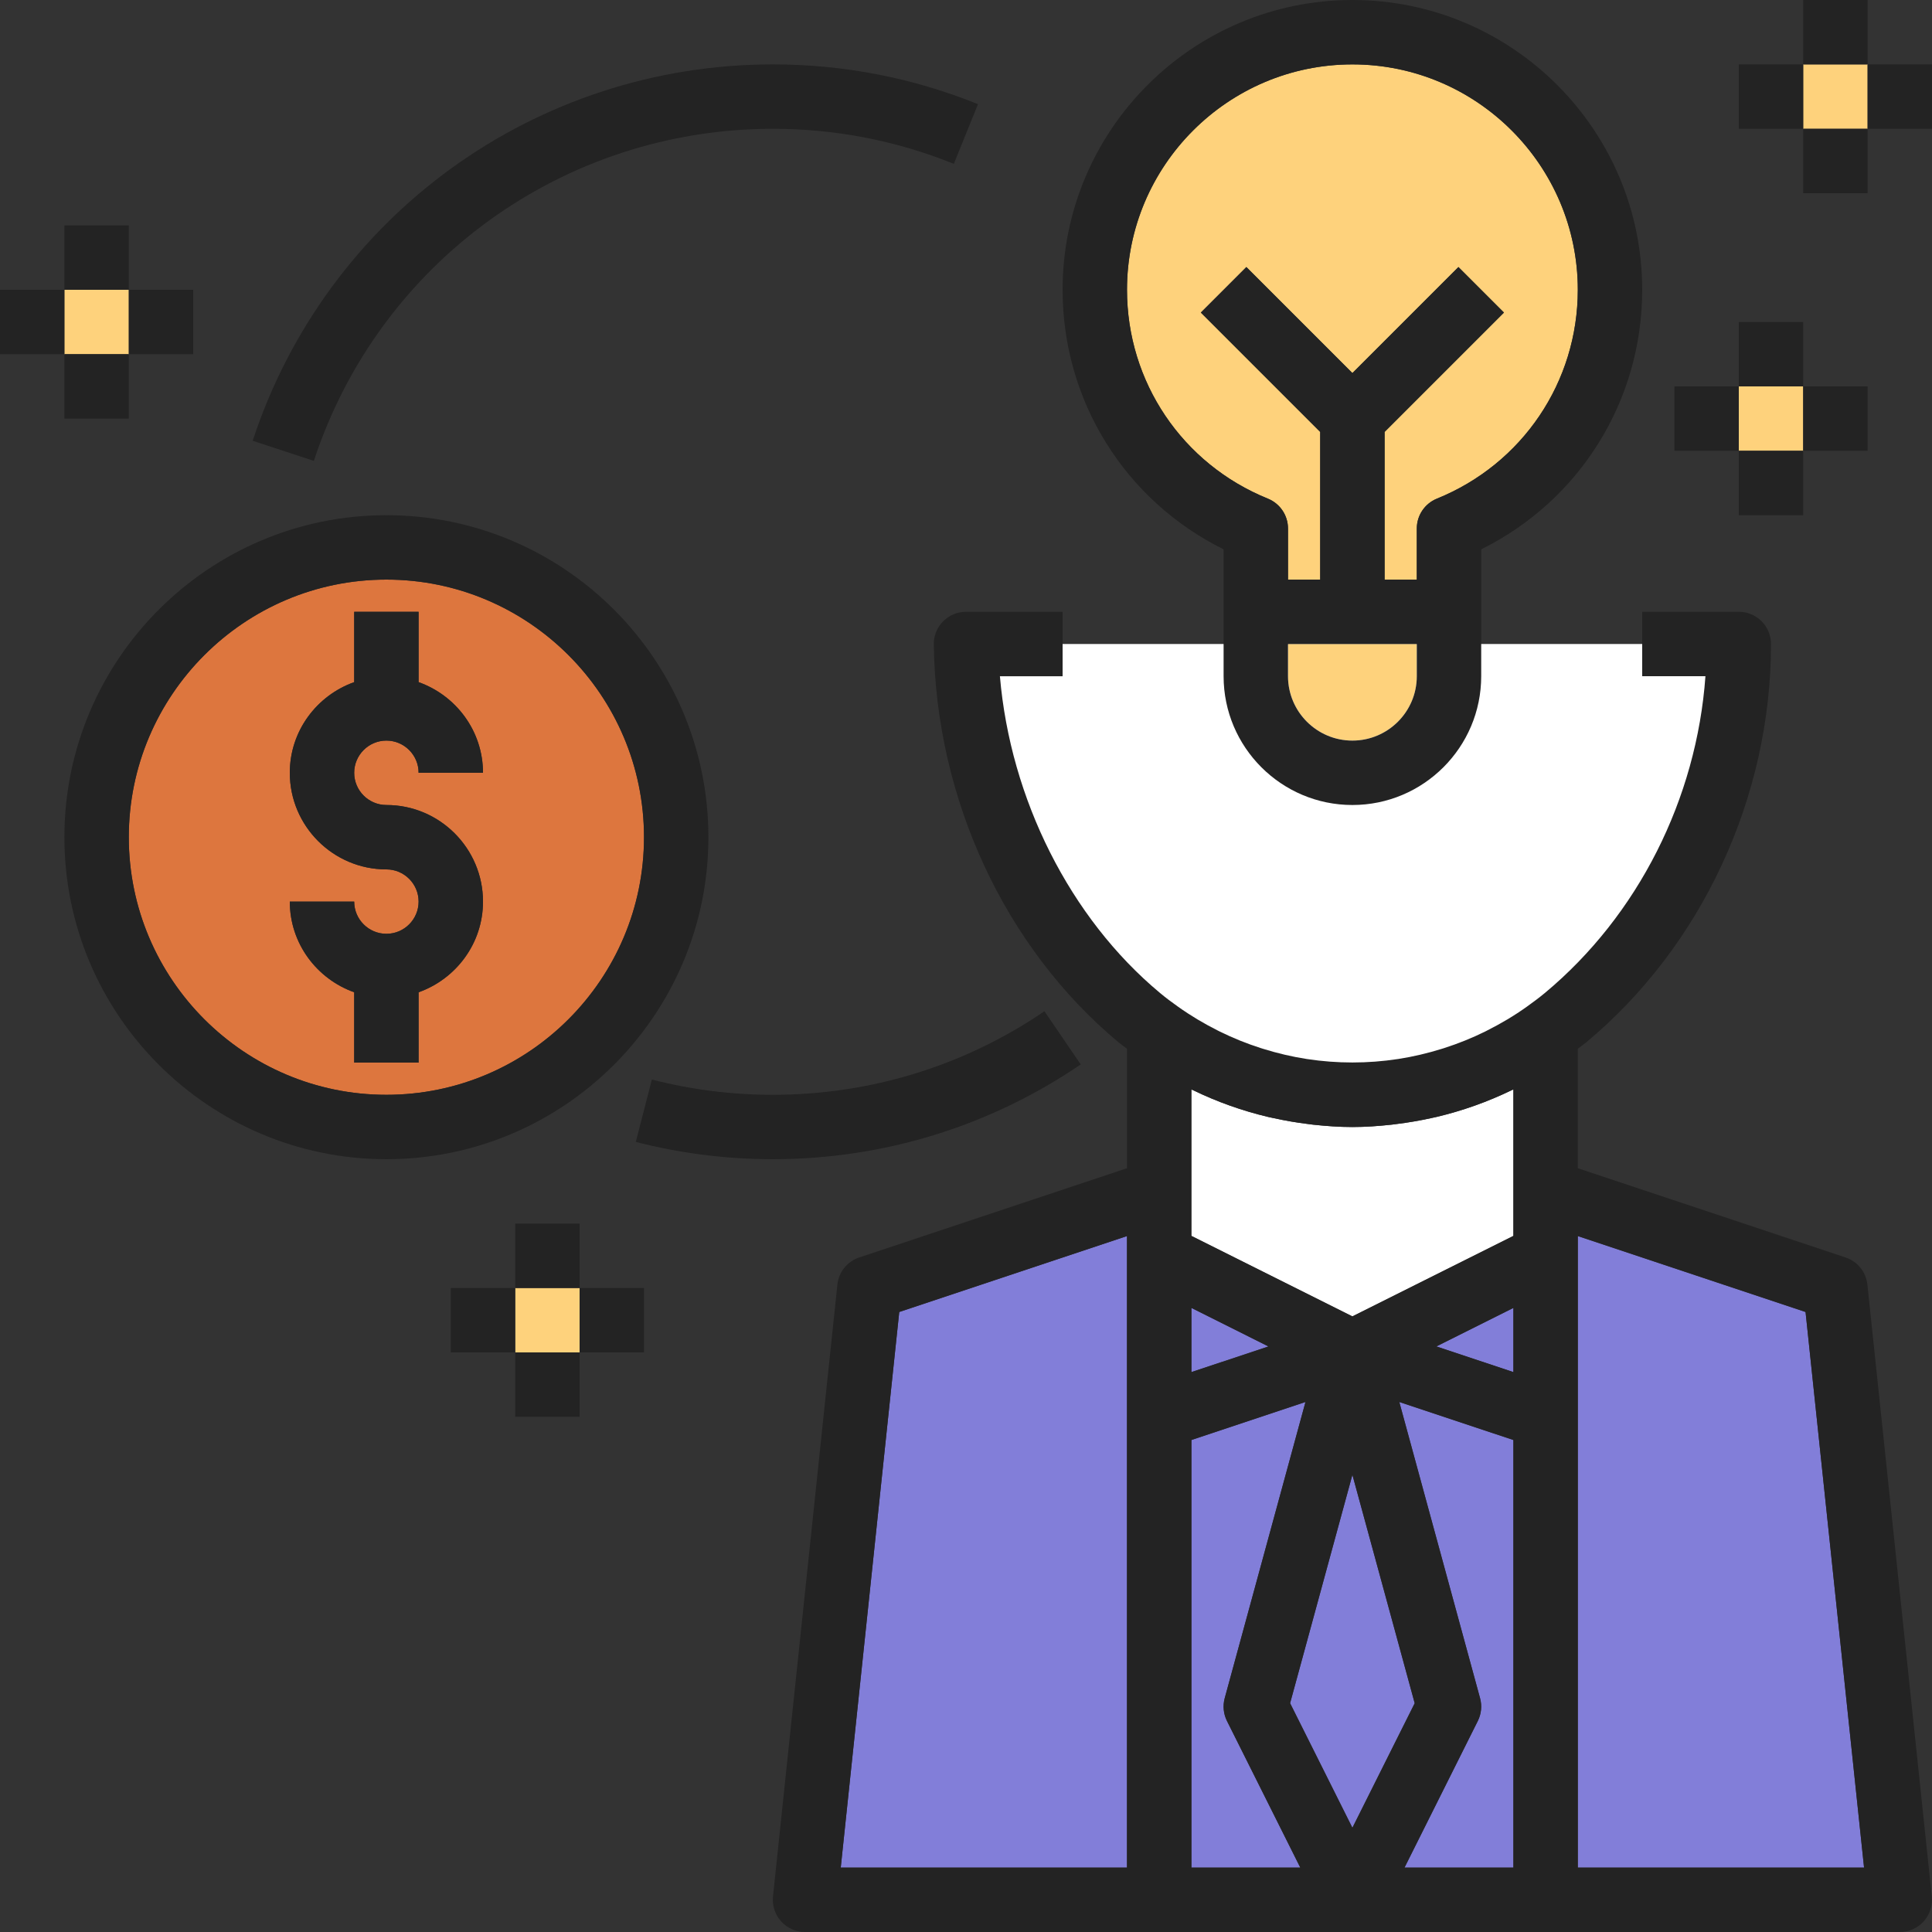 <?xml version="1.0" encoding="iso-8859-1"?>
<!-- Generator: Adobe Illustrator 19.0.0, SVG Export Plug-In . SVG Version: 6.00 Build 0)  -->
<svg version="1.1" id="Capa_1" xmlns="http://www.w3.org/2000/svg" xmlns:xlink="http://www.w3.org/1999/xlink" x="0px" y="0px"
	 viewBox="0 0 480 480" style="enable-background:new 0 0 480 480;" xml:space="preserve">
<rect x="0" y="0" width="480" height="480" fill="#333333" stroke="none"/>
<path style="fill:#FFFFFF;" d="M432,160H240c0,0,8,112,96,112S432,160,432,160z"/>
<g>
	<rect x="432" y="96" style="fill:#FED27C;" width="16" height="16"/>
	<rect x="128" y="320" style="fill:#FED27C;" width="16" height="16"/>
</g>
<path style="fill:#DD763E;" d="M96,272c35.288,0,64-28.712,64-64s-28.712-64-64-64s-64,28.712-64,64S60.712,272,96,272z M96,216
	c-13.232,0-24-10.768-24-24c0-10.416,6.712-19.216,16-22.528V152h16v17.472c9.288,3.312,16,12.112,16,22.528h-16
	c0-4.408-3.584-8-8-8s-8,3.592-8,8c0,4.408,3.584,8,8,8c13.232,0,24,10.768,24,24c0,10.416-6.712,19.216-16,22.528V264H88v-17.472
	c-9.288-3.312-16-12.112-16-22.528h16c0,4.408,3.584,8,8,8s8-3.592,8-8C104,219.592,100.416,216,96,216z"/>
<g>
	<path style="fill:#FED27C;" d="M320,131.304V144h8v-36.688l-29.656-29.656l11.312-11.312L336,92.688l26.344-26.344l11.312,11.312
		L344,107.312V144h8v-12.696c0-3.256,1.976-6.192,4.992-7.416C378.256,115.272,392,94.904,392,72c0-30.88-25.128-56-56-56
		s-56,25.12-56,56c0,22.904,13.744,43.272,35.008,51.888C318.024,125.112,320,128.048,320,131.304z"/>
	<path style="fill:#FED27C;" d="M320,168c0,8.824,7.176,16,16,16s16-7.176,16-16v-8h-32V168z"/>
</g>
<g>
	<polygon style="fill:#827ED9;" points="376,340.896 376,324.944 356.856,334.52 	"/>
	<polygon style="fill:#827ED9;" points="336,366.408 320.52,423.16 336,454.112 351.48,423.16 	"/>
	<polygon style="fill:#827ED9;" points="208.88,464 280,464 280,352 280,312 280,307.096 223.416,325.96 	"/>
</g>
<path style="fill:#FFFFFF;" d="M376,307.056V296v-25.328c-0.136,0.064-0.272,0.104-0.408,0.168
	c-6.024,2.92-12.28,5.136-18.688,6.656c-0.44,0.104-0.88,0.192-1.32,0.288c-2.824,0.624-5.664,1.112-8.52,1.464
	c-0.432,0.056-0.864,0.12-1.296,0.168c-3.248,0.352-6.512,0.592-9.776,0.592c-3.272,0-6.536-0.24-9.8-0.592
	c-0.408-0.048-0.816-0.104-1.232-0.16c-2.888-0.352-5.76-0.848-8.616-1.48c-0.408-0.088-0.824-0.168-1.232-0.264
	c-6.424-1.52-12.712-3.744-18.752-6.68c-0.12-0.064-0.256-0.096-0.376-0.16V296v11.056l40,20L376,307.056z"/>
<g>
	<path style="fill:#827ED9;" d="M304.84,427.576c-0.88-1.76-1.08-3.784-0.56-5.68l20.064-73.576L296,357.768V464h27.056
		L304.84,427.576z"/>
	<polygon style="fill:#827ED9;" points="296,324.944 296,340.896 315.144,334.52 	"/>
	<path style="fill:#827ED9;" d="M367.72,421.896c0.512,1.896,0.32,3.92-0.56,5.68L348.944,464H376V357.768l-28.344-9.448
		L367.72,421.896z"/>
</g>
<rect x="16" y="72" style="fill:#FED27C;" width="16" height="16"/>
<polygon style="fill:#827ED9;" points="448.584,325.96 392,307.096 392,312 392,352 392,464 463.12,464 "/>
<rect x="448" y="16" style="fill:#FED27C;" width="16" height="16"/>
<g>
	<path style="fill:#232323;" d="M264,152h-24c-2.144,0-4.184,0.856-5.696,2.376c-1.504,1.52-2.328,3.584-2.304,5.728
		c0.496,38.368,17.656,75.328,45.896,98.856c0.68,0.568,1.408,1.056,2.104,1.6v29.672l-66.528,22.176
		c-2.976,0.992-5.096,3.632-5.424,6.752l-16,152c-0.24,2.256,0.496,4.504,2.008,6.184c1.512,1.696,3.68,2.656,5.944,2.656h88h96h88
		c2.264,0,4.432-0.96,5.944-2.648c1.512-1.68,2.248-3.936,2.008-6.184l-16-152c-0.328-3.12-2.448-5.76-5.424-6.752L392,290.232
		V260.56c0.696-0.544,1.416-1.032,2.104-1.6C422.84,235.016,440,198.016,440,160c0-4.416-3.576-8-8-8h-24v16h15.712
		c-2.184,30.456-16.736,59.408-39.856,78.672c-1.456,1.208-2.96,2.32-4.472,3.408c-0.008,0.008-0.016,0.008-0.024,0.016
		c-3.144,2.248-6.44,4.2-9.816,5.896c-0.176,0.088-0.344,0.184-0.52,0.272c-3.32,1.64-6.736,3.008-10.216,4.128
		c-0.216,0.072-0.432,0.128-0.64,0.2c-3.528,1.096-7.112,1.944-10.736,2.504c-0.056,0.008-0.112,0.016-0.168,0.024
		c-7.456,1.136-15.048,1.136-22.504,0c-0.056-0.008-0.112-0.016-0.16-0.024c-3.624-0.56-7.208-1.408-10.736-2.504
		c-0.216-0.064-0.432-0.128-0.64-0.2c-3.48-1.112-6.896-2.488-10.216-4.128c-0.176-0.088-0.344-0.176-0.52-0.264
		c-3.384-1.704-6.672-3.648-9.816-5.896c-0.008-0.008-0.016-0.008-0.024-0.016c-1.52-1.08-3.024-2.192-4.472-3.408
		c-22.36-18.632-37.16-48.208-39.752-78.672H264V152z M351.48,423.16L336,454.112l-15.48-30.96L336,366.408L351.48,423.16z
		 M376,340.896l-19.144-6.384L376,324.944V340.896z M296,340.896v-15.952l19.144,9.576L296,340.896z M223.416,325.96L280,307.096
		V312v40v112h-71.12L223.416,325.96z M296,357.768l28.344-9.448l-20.064,73.576c-0.512,1.896-0.32,3.92,0.56,5.68L323.056,464H296
		V357.768z M348.944,464l18.208-36.424c0.88-1.76,1.08-3.784,0.56-5.68l-20.064-73.576L376,357.768V464H348.944z M448.584,325.96
		L463.12,464H392V352v-40v-4.904L448.584,325.96z M376,270.672V296v11.056l-40,20l-40-20V296v-25.328
		c0.12,0.064,0.256,0.096,0.376,0.16c6.04,2.936,12.328,5.16,18.752,6.68c0.408,0.096,0.816,0.176,1.232,0.264
		c2.856,0.632,5.728,1.128,8.616,1.48c0.408,0.048,0.816,0.112,1.232,0.16c3.256,0.352,6.52,0.592,9.8,0.592
		c3.264,0,6.528-0.24,9.776-0.592c0.432-0.048,0.864-0.112,1.296-0.168c2.856-0.352,5.696-0.84,8.52-1.464
		c0.44-0.096,0.88-0.184,1.32-0.288c6.4-1.512,12.664-3.728,18.688-6.656C375.728,270.784,375.864,270.744,376,270.672z"/>
	<path style="fill:#232323;" d="M268.504,264.456l-9.016-13.216C239.56,264.824,216.224,272,192,272
		c-10.176,0-20.288-1.272-30.04-3.792l-4,15.496C169.024,286.552,180.472,288,192,288C219.456,288,245.904,279.856,268.504,264.456z
		"/>
	<path style="fill:#232323;" d="M62.776,109.504l15.2,5C94.192,65.152,140.016,32,192,32c15.552,0,30.688,2.928,44.976,8.712
		l6-14.832C226.768,19.328,209.616,16,192,16C133.088,16,81.16,53.576,62.776,109.504z"/>
	<path style="fill:#232323;" d="M96,232c-4.416,0-8-3.592-8-8H72c0,10.416,6.712,19.216,16,22.528V264h16v-17.472
		c9.288-3.312,16-12.112,16-22.528c0-13.232-10.768-24-24-24c-4.416,0-8-3.592-8-8c0-4.408,3.584-8,8-8s8,3.592,8,8h16
		c0-10.416-6.712-19.216-16-22.528V152H88v17.472c-9.288,3.312-16,12.112-16,22.528c0,13.232,10.768,24,24,24c4.416,0,8,3.592,8,8
		C104,228.408,100.416,232,96,232z"/>
	<path style="fill:#232323;" d="M304,168c0,17.648,14.352,32,32,32s32-14.352,32-32v-16v-15.52c24.472-12.112,40-36.856,40-64.48
		c0-39.696-32.296-72-72-72s-72,32.304-72,72c0,27.624,15.528,52.368,40,64.48V152V168z M352,168c0,8.824-7.176,16-16,16
		s-16-7.176-16-16v-8h32V168z M280,72c0-30.88,25.128-56,56-56s56,25.12,56,56c0,22.904-13.744,43.272-35.008,51.888
		c-3.016,1.224-4.992,4.16-4.992,7.416V144h-8v-36.688l29.656-29.656l-11.312-11.312L336,92.688l-26.344-26.344l-11.312,11.312
		L328,107.312V144h-8v-12.696c0-3.256-1.976-6.192-4.992-7.416C293.744,115.272,280,94.904,280,72z"/>
	<rect x="448" y="0" style="fill:#232323;" width="16" height="16"/>
	<rect x="432" y="16" style="fill:#232323;" width="16" height="16"/>
	<rect x="464" y="16" style="fill:#232323;" width="16" height="16"/>
	<rect x="448" y="32" style="fill:#232323;" width="16" height="16"/>
	<rect x="432" y="80" style="fill:#232323;" width="16" height="16"/>
	<rect x="416" y="96" style="fill:#232323;" width="16" height="16"/>
	<rect x="448" y="96" style="fill:#232323;" width="16" height="16"/>
	<rect x="432" y="112" style="fill:#232323;" width="16" height="16"/>
	<path style="fill:#232323;" d="M16,208c0,44.112,35.888,80,80,80s80-35.888,80-80s-35.888-80-80-80S16,163.888,16,208z M96,144
		c35.288,0,64,28.712,64,64s-28.712,64-64,64s-64-28.712-64-64S60.712,144,96,144z"/>
	<rect x="16" y="56" style="fill:#232323;" width="16" height="16"/>
	<rect x="0" y="72" style="fill:#232323;" width="16" height="16"/>
	<rect x="32" y="72" style="fill:#232323;" width="16" height="16"/>
	<rect x="16" y="88" style="fill:#232323;" width="16" height="16"/>
	<rect x="128" y="304" style="fill:#232323;" width="16" height="16"/>
	<rect x="112" y="320" style="fill:#232323;" width="16" height="16"/>
	<rect x="144" y="320" style="fill:#232323;" width="16" height="16"/>
	<rect x="128" y="336" style="fill:#232323;" width="16" height="16"/>
</g>
<g>
</g>
<g>
</g>
<g>
</g>
<g>
</g>
<g>
</g>
<g>
</g>
<g>
</g>
<g>
</g>
<g>
</g>
<g>
</g>
<g>
</g>
<g>
</g>
<g>
</g>
<g>
</g>
<g>
</g>
</svg>
